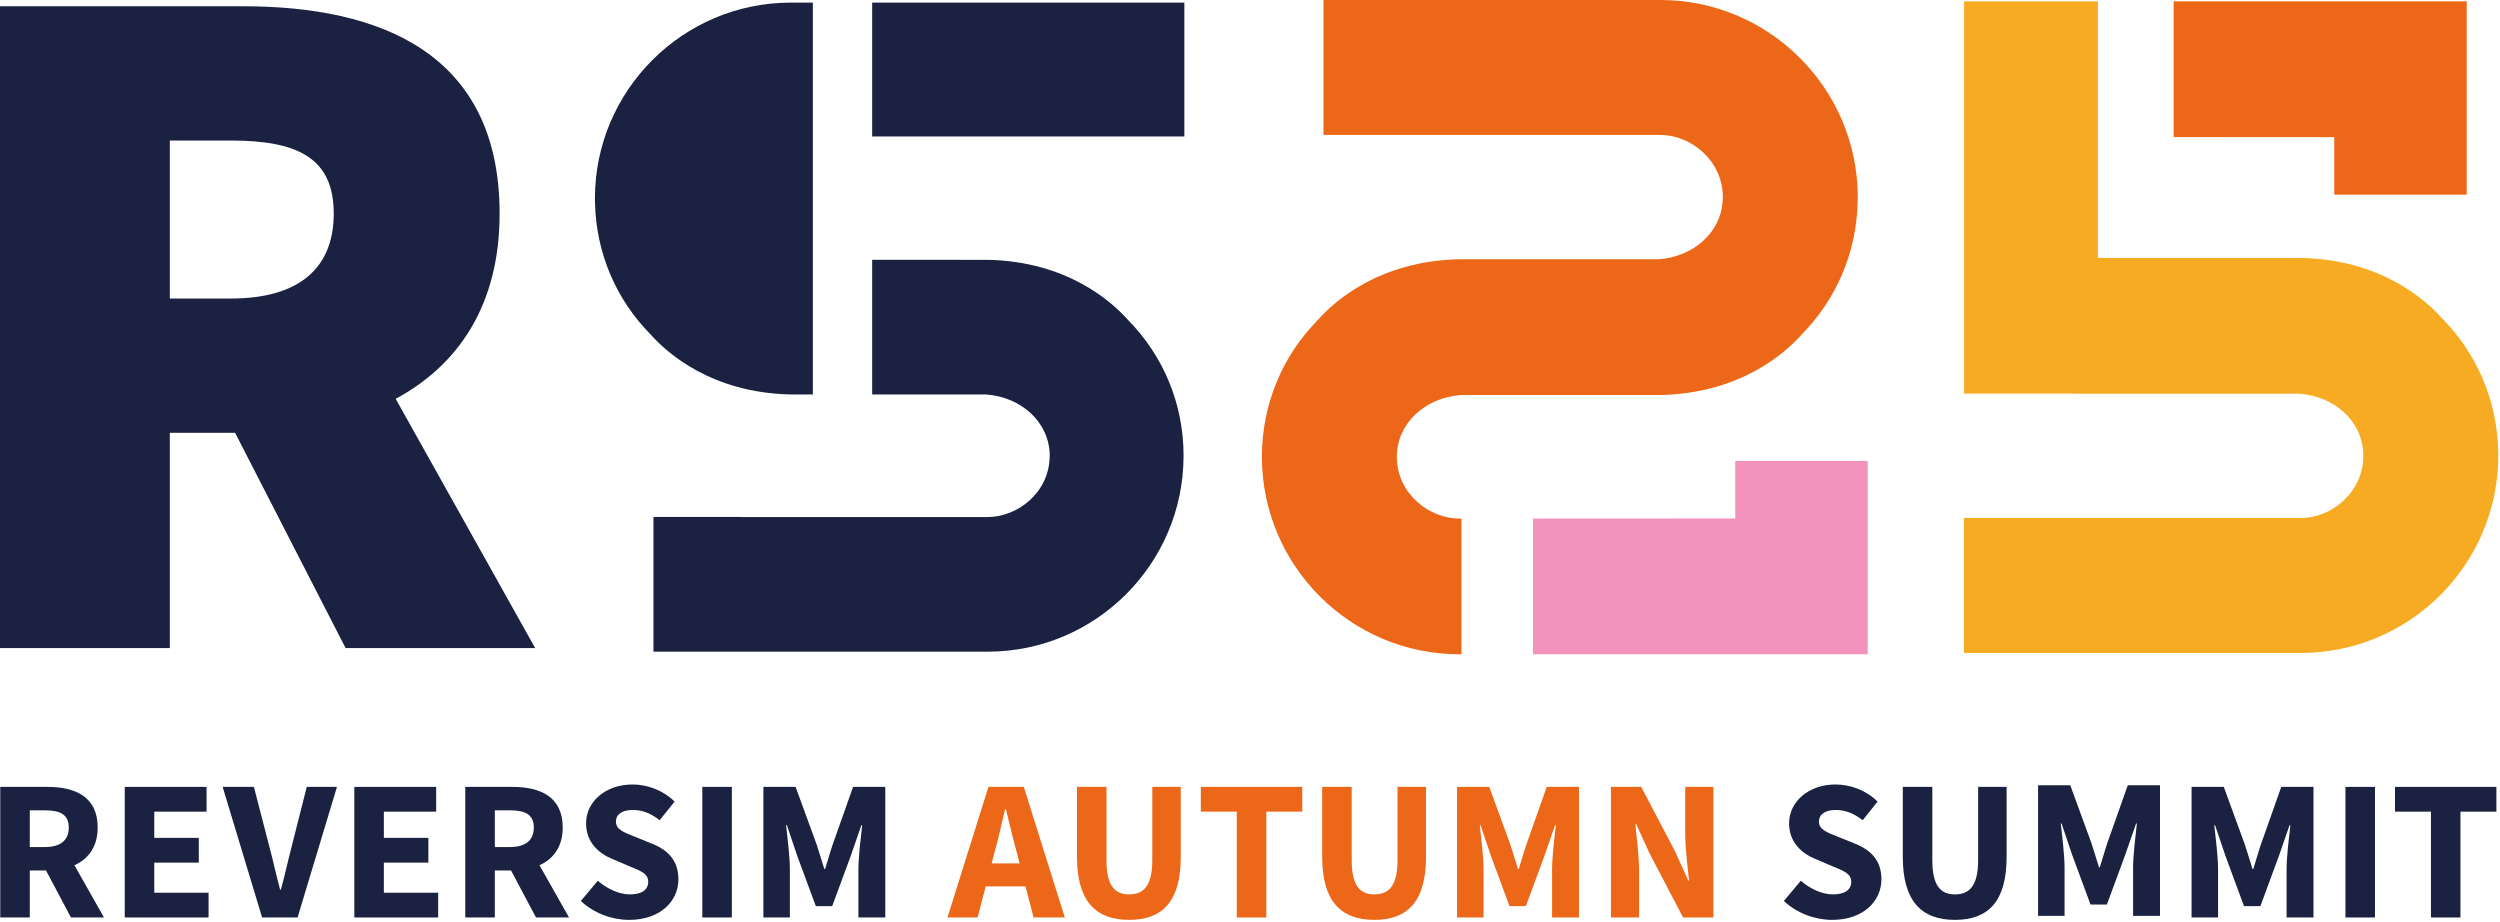 <svg xmlns="http://www.w3.org/2000/svg" width="1131" height="417" viewBox="0 0 1131 417" fill="none">
    <path
        d="M76.829 63.577H104.524C134.899 63.577 150.979 71.62 150.979 96.633C150.979 121.646 134.899 135.048 104.524 135.048H76.829V63.577ZM242.104 293.173L179.004 180.43C207.265 165.209 226.023 138.114 226.023 96.633C226.023 24.269 172.42 2.829 109.884 2.829H0V293.173H76.829V195.796H106.355L156.34 293.173H242.104Z"
        fill="#1A2141" />
    <path
        d="M505.169 61.741C505.19 61.741 505.212 61.737 505.234 61.737H535.8V1.181H505.169H496.177H394.57V61.741H505.169Z"
        fill="#1A2141" />
    <path
        d="M510.174 144.597C502.874 136.41 482.796 118.369 447.181 117.549H445.882L394.57 117.545V178.451L445.882 178.454H445.961C462.481 179.598 474.889 191.454 474.889 206.182C474.889 206.291 474.873 206.395 474.87 206.503C474.681 222.909 460.282 233.91 446.814 233.91H445.882H335.248V233.866H295.625V294.819H326.254H335.248H445.882H446.814C495.58 294.819 535.265 255.231 535.44 206.503C535.441 206.395 535.449 206.29 535.449 206.182C535.449 182.941 526.477 161.091 510.174 144.597Z"
        fill="#1A2141" />
    <path
        d="M357.778 1.181C308.902 1.181 269.141 40.944 269.141 89.818C269.141 90.516 269.174 91.207 269.19 91.901C269.711 114.362 278.601 135.405 294.417 151.404C301.717 159.593 321.789 177.632 357.411 178.449L367.735 178.45V117.545V91.901V61.739V1.181H357.778Z"
        fill="#1A2141" />
    <path
        d="M693.503 234.601V296.001H805.018H814.082H844.955V234.556V208.537H785.03V234.556L693.503 234.601Z"
        fill="#F193BD" />
    <path
        d="M751.117 -0H741.079H638.666H629.603H598.728V61.044H629.538C629.559 61.044 629.58 61.046 629.603 61.046H741.079H751.117C764.785 61.046 779.418 72.42 779.418 89.35C779.418 90.06 779.363 90.756 779.307 91.45C778.187 105.305 766.115 116.201 750.256 117.298L741.079 117.3L661.16 117.304H659.851C623.954 118.13 603.715 136.317 596.356 144.569C579.926 161.197 570.882 183.221 570.882 206.65C570.882 206.76 570.89 206.866 570.891 206.974C571.067 256.094 611.068 296.001 660.222 296.001H661.16V234.601H660.222C646.646 234.601 632.133 223.512 631.942 206.974C631.941 206.865 631.923 206.76 631.923 206.65C631.923 191.804 644.428 179.853 661.082 178.698H661.16L741.079 178.696L751.486 178.694C787.392 177.87 807.623 159.686 814.98 151.432C830.923 135.305 839.883 114.093 840.408 91.45C840.424 90.75 840.459 90.053 840.459 89.35C840.459 40.082 800.381 -0 751.117 -0Z"
        fill="#EC6717" />
    <path
        d="M1130.18 203.942C1129.65 181.299 1120.69 160.087 1104.75 143.961C1097.39 135.706 1077.16 117.521 1041.26 116.698L1030.85 116.697L949.103 116.694V0.609H888.543V139.578C888.543 139.606 888.547 139.633 888.547 139.659V178.066H937.691V178.089L1030.85 178.093L1040.03 178.094C1055.89 179.191 1067.96 190.087 1069.08 203.942C1069.13 204.637 1069.19 205.333 1069.19 206.041C1069.19 222.973 1054.55 234.346 1040.89 234.346H1030.85H919.373C919.351 234.346 919.331 234.349 919.308 234.349H888.5V295.393H919.373H928.436H1030.85H1040.89C1090.15 295.393 1130.23 255.31 1130.23 206.041C1130.23 205.338 1130.19 204.642 1130.18 203.942Z"
        fill="#F7AB22" />
    <path
        d="M983.343 62.008V0.608H1076.01H1085.07H1115.95V62.054V88.072H1056.02V62.054L983.343 62.008Z"
        fill="#EC6717" />
    <path
        d="M18.949 390.285L28.188 381.738L47.042 415.066H32.094L18.949 390.285ZM20.304 383.201C27.329 383.201 31.104 380.194 31.104 374.385C31.104 368.542 27.329 366.592 20.304 366.592H13.472V383.201H20.304ZM0.114 355.986H21.392C33.922 355.986 44.193 360.337 44.193 374.385C44.193 387.961 33.922 393.805 21.392 393.805H13.472V415.066H0.114V355.986Z"
        fill="#1A2141" />
    <path
        d="M56.434 355.986H93.45V367.189H69.791V379.052H89.932V390.254H69.791V403.865H94.358V415.066H56.434V355.986Z"
        fill="#1A2141" />
    <path
        d="M100.725 355.986H114.861L121.982 383.517C123.741 389.98 124.925 395.942 126.715 402.461H127.078C128.87 395.942 130.127 389.98 131.811 383.517L138.785 355.986H152.441L134.621 415.066H118.575L100.725 355.986Z"
        fill="#1A2141" />
    <path
        d="M160.299 355.986H197.315V367.189H173.656V379.052H193.797V390.254H173.656V403.865H198.223V415.066H160.299V355.986Z"
        fill="#1A2141" />
    <path
        d="M229.336 390.285L238.574 381.738L257.429 415.066H242.481L229.336 390.285ZM230.69 383.201C237.716 383.201 241.49 380.194 241.49 374.385C241.49 368.542 237.716 366.592 230.69 366.592H223.858V383.201H230.69ZM210.501 355.986H231.778C244.309 355.986 254.58 360.337 254.58 374.385C254.58 387.961 244.309 393.805 231.778 393.805H223.858V415.066H210.501V355.986Z"
        fill="#1A2141" />
    <path
        d="M262.768 407.613L270.438 398.449C274.638 402.105 280.089 404.622 284.95 404.622C290.526 404.622 293.254 402.426 293.254 398.92C293.254 395.201 289.894 394.006 284.733 391.885L277.057 388.612C270.936 386.122 265.134 381.093 265.134 372.509C265.134 362.718 273.881 354.9 286.177 354.9C292.981 354.9 300.096 357.582 305.182 362.642L298.44 371.06C294.548 368.073 290.848 366.433 286.177 366.433C281.573 366.433 278.64 368.352 278.64 371.73C278.64 375.353 282.505 376.669 287.662 378.724L295.189 381.772C302.405 384.688 306.909 389.493 306.909 397.842C306.909 407.654 298.729 416.154 284.65 416.154C276.964 416.154 268.793 413.244 262.768 407.613Z"
        fill="#1A2141" />
    <path d="M317.729 355.986H331.086V415.066H317.729V355.986Z" fill="#1A2141" />
    <path
        d="M345.359 355.986H359.931L369.517 382.237C370.699 385.724 371.735 389.509 372.918 393.145H373.282C374.465 389.509 375.466 385.724 376.65 382.237L385.935 355.986H400.509V415.066H388.347V393.385C388.347 387.626 389.425 379.029 390.054 373.313H389.691L384.845 387.294L376.491 409.928H369.077L360.707 387.294L355.995 373.313H355.633C356.261 379.029 357.339 387.626 357.339 393.385V415.066H345.359V355.986Z"
        fill="#1A2141" />
    <path
        d="M440.862 390.613H469.288V400.994H440.862V390.613ZM447.182 355.988H463.165L481.719 415.066H467.583L459.855 385.145C458.211 379.24 456.634 372.253 455.056 366.09H454.694C453.266 372.329 451.687 379.24 450.045 385.145L442.285 415.066H428.63L447.182 355.988Z"
        fill="#EC6717" />
    <path
        d="M487.221 387.689V355.988H500.577V389.056C500.577 400.624 504.221 404.622 510.833 404.622C517.475 404.622 521.301 400.624 521.301 389.056V355.988H534.177V387.689C534.177 407.526 526.117 416.154 510.833 416.154C495.547 416.154 487.221 407.526 487.221 387.689Z"
        fill="#EC6717" />
    <path d="M559.517 367.189H543.256V355.986H589.135V367.189H572.875V415.066H559.517V367.189Z"
        fill="#EC6717" />
    <path
        d="M598.156 387.689V355.988H611.511V389.056C611.511 400.624 615.158 404.622 621.768 404.622C628.411 404.622 632.238 400.624 632.238 389.056V355.988H645.114V387.689C645.114 407.526 637.054 416.154 621.768 416.154C606.483 416.154 598.156 407.526 598.156 387.689Z"
        fill="#EC6717" />
    <path
        d="M659.176 355.986H673.746L683.334 382.237C684.517 385.724 685.55 389.509 686.733 393.145H687.096C688.28 389.509 689.282 385.724 690.466 382.237L699.752 355.986H714.325V415.066H702.162V393.385C702.162 387.626 703.24 379.029 703.87 373.313H703.508L698.661 387.294L690.306 409.928H682.894L674.526 387.294L669.812 373.313H669.449C670.078 379.029 671.156 387.626 671.156 393.385V415.066H659.176V355.986Z"
        fill="#EC6717" />
    <path
        d="M728.795 355.986H742.483L757.898 385.37L763.742 398.349H764.103C763.472 392.1 762.396 383.822 762.396 376.858V355.986H775.123V415.066H761.436L746.022 385.608L740.178 372.704H739.816C740.444 379.22 741.522 387.136 741.522 394.098V415.066H728.795V355.986Z"
        fill="#EC6717" />
    <path
        d="M807.014 407.613L814.683 398.449C818.884 402.105 824.335 404.622 829.195 404.622C834.772 404.622 837.499 402.426 837.499 398.92C837.499 395.201 834.14 394.006 828.979 391.885L821.302 388.612C815.182 386.122 809.38 381.093 809.38 372.509C809.38 362.718 818.127 354.9 830.423 354.9C837.227 354.9 844.34 357.582 849.427 362.642L842.686 371.06C838.792 368.073 835.094 366.433 830.423 366.433C825.818 366.433 822.886 368.352 822.886 371.73C822.886 375.353 826.751 376.669 831.907 378.724L839.434 381.772C846.648 384.688 851.155 389.493 851.155 397.842C851.155 407.654 842.975 416.154 828.896 416.154C821.208 416.154 813.039 413.244 807.014 407.613Z"
        fill="#1A2141" />
    <path
        d="M860.828 387.689V355.988H874.185V389.056C874.185 400.624 877.831 404.622 884.44 404.622C891.083 404.622 894.909 400.624 894.909 389.056V355.988H907.787V387.689C907.787 407.526 899.725 416.154 884.44 416.154C869.155 416.154 860.828 407.526 860.828 387.689Z"
        fill="#1A2141" />
    <path
        d="M991.467 355.986H1006.04L1015.63 382.237C1016.81 385.724 1017.84 389.509 1019.03 393.145H1019.39C1020.57 389.509 1021.57 385.724 1022.76 382.237L1032.04 355.986H1046.62V415.066H1034.45V393.385C1034.45 387.626 1035.53 379.029 1036.16 373.313H1035.8L1030.95 387.294L1022.6 409.928H1015.19L1006.82 387.294L1002.1 373.313H1001.74C1002.37 379.029 1003.45 387.626 1003.45 393.385V415.066H991.467V355.986Z"
        fill="#1A2141" />
    <path
        d="M922.027 355.254H936.599L946.186 381.505C947.369 384.991 948.403 388.777 949.586 392.413H949.95C951.133 388.777 952.134 384.991 953.318 381.505L962.603 355.254H977.178V414.334H965.014V392.653C965.014 386.894 966.093 378.297 966.723 372.581H966.361L961.513 386.562L953.159 409.195H945.746L937.378 386.562L932.665 372.581H932.302C932.93 378.297 934.007 386.894 934.007 392.653V414.334H922.027V355.254Z"
        fill="#1A2141" />
    <path d="M1061.08 355.986H1074.43V415.066H1061.08V355.986Z" fill="#1A2141" />
    <path d="M1099.76 367.189H1083.5V355.986H1129.37V367.189H1113.11V415.066H1099.76V367.189Z"
        fill="#1A2141" />
</svg>